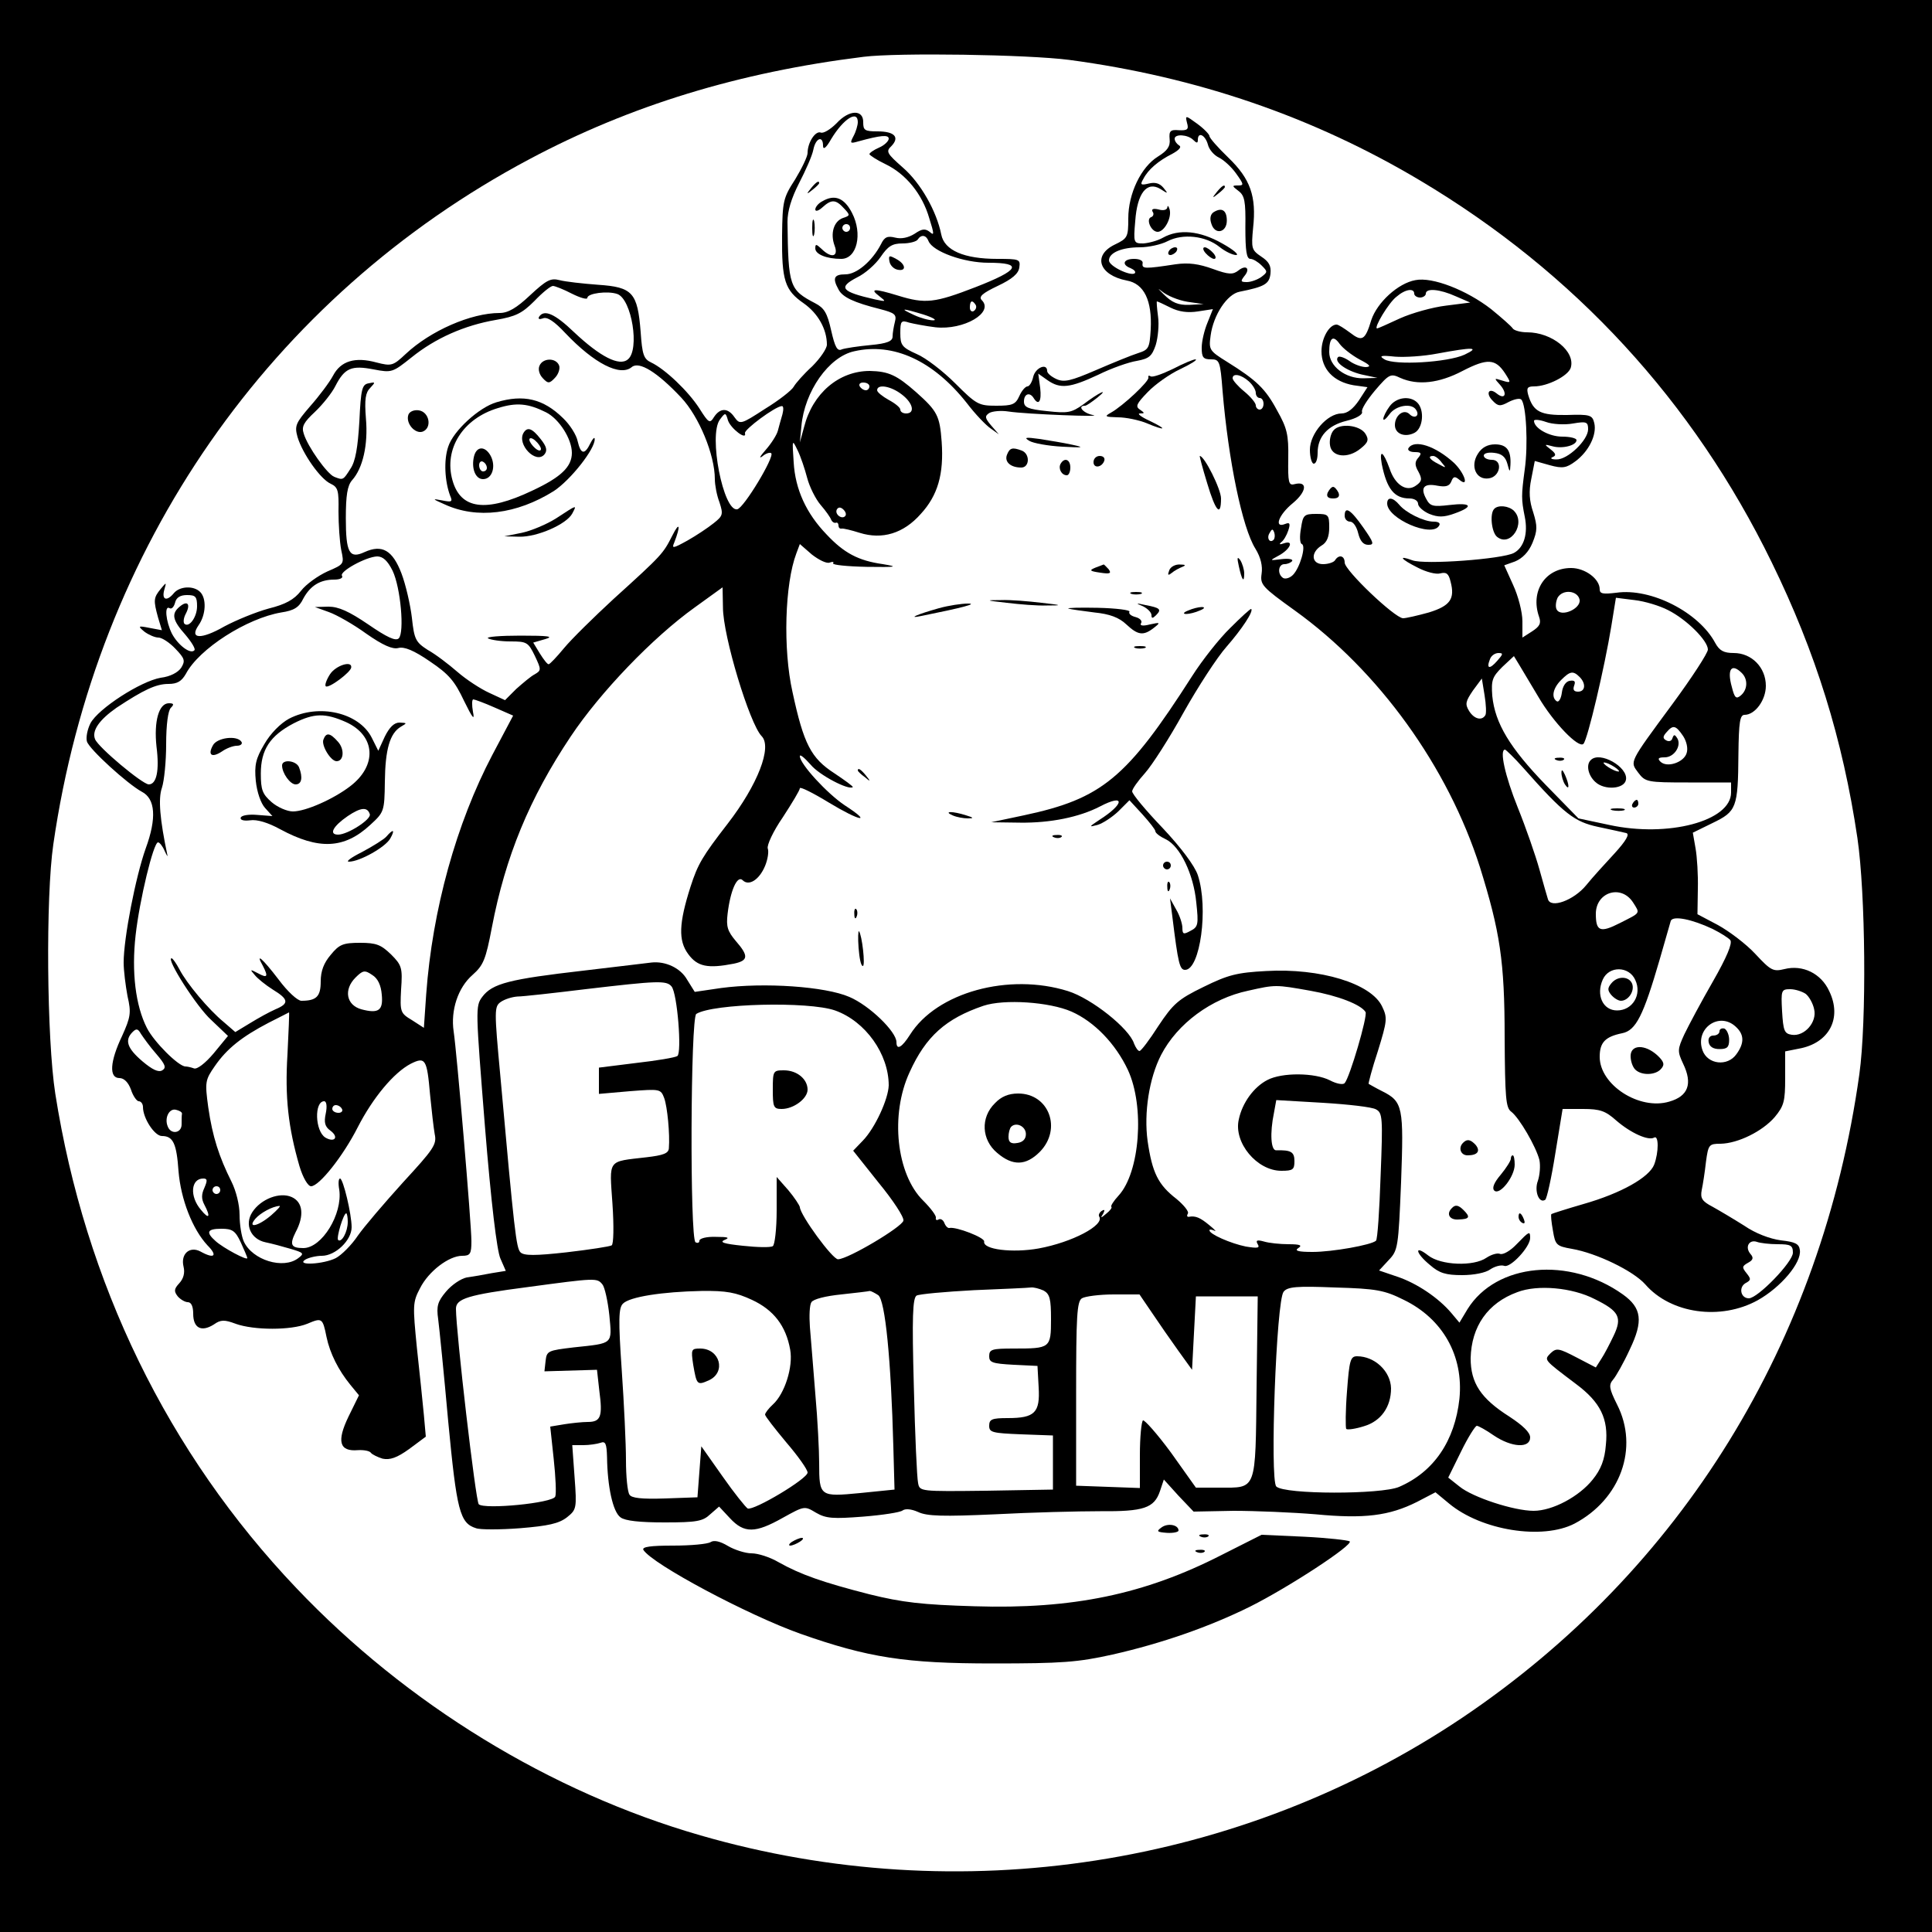 <?xml version="1.0" standalone="no"?>
<!DOCTYPE svg PUBLIC "-//W3C//DTD SVG 20010904//EN"
 "http://www.w3.org/TR/2001/REC-SVG-20010904/DTD/svg10.dtd">
<svg version="1.0" xmlns="http://www.w3.org/2000/svg"
 width="500pt" height="500pt" viewBox="0 0 500 500"
 preserveAspectRatio="xMidYMid meet">

<g transform="translate(0,500) scale(0.1,-0.1)"
fill="#000000" stroke="none">
<path d="M0 2500 l0 -2500 2500 0 2500 0 0 2500 0 2500 -2500 0 -2500 0 0
-2500z m2767 2345 c330 -44 631 -147 908 -312 400 -238 707 -572 910 -988 114
-233 184 -458 222 -714 21 -144 24 -474 5 -611 -97 -694 -460 -1283 -1027
-1665 -575 -386 -1301 -499 -1972 -305 -389 112 -761 340 -1046 640 -333 350
-547 790 -624 1280 -22 142 -25 508 -5 645 111 769 561 1416 1232 1773 261
139 542 225 865 265 88 11 424 6 532 -8z"/>
<path d="M2165 4681 c-16 -16 -34 -27 -41 -24 -14 5 -34 -26 -34 -53 0 -9 -15
-40 -32 -68 -31 -48 -33 -56 -34 -146 -1 -116 7 -141 56 -175 37 -26 60 -67
60 -107 0 -10 -17 -35 -38 -56 -22 -20 -43 -44 -48 -53 -5 -9 -38 -35 -74 -57
-63 -41 -65 -41 -79 -22 -17 25 -37 25 -53 1 -11 -18 -14 -16 -38 22 -29 45
-89 102 -125 119 -19 9 -23 20 -27 79 -8 102 -21 116 -110 122 -40 3 -85 8
-100 12 -23 6 -34 0 -76 -39 -35 -33 -57 -46 -79 -46 -74 0 -179 -46 -243
-106 -33 -31 -37 -32 -76 -22 -55 15 -92 4 -112 -34 -9 -17 -36 -53 -59 -79
-38 -44 -41 -51 -33 -80 13 -43 59 -109 86 -121 19 -9 21 -18 20 -71 0 -34 3
-79 7 -100 8 -37 8 -37 -36 -56 -24 -11 -55 -33 -68 -50 -18 -23 -40 -35 -84
-46 -33 -9 -84 -30 -114 -46 -61 -35 -92 -33 -67 3 19 27 21 69 4 86 -17 17
-53 15 -68 -3 -18 -22 -32 -18 -25 8 6 21 6 21 -9 3 -19 -23 -19 -30 -7 -74
l10 -33 -32 6 c-30 6 -31 5 -13 -10 11 -8 27 -15 36 -15 9 0 29 -13 44 -29 24
-25 26 -31 15 -49 -8 -12 -28 -23 -53 -26 -52 -9 -162 -80 -182 -118 -8 -16
-12 -37 -9 -47 6 -20 105 -110 142 -130 35 -18 39 -68 10 -147 -26 -73 -57
-232 -57 -295 0 -21 5 -60 10 -87 10 -43 8 -54 -14 -103 -32 -67 -34 -109 -7
-109 12 0 23 -11 30 -30 5 -16 15 -30 20 -30 6 0 11 -7 11 -15 0 -29 30 -75
49 -75 29 0 38 -19 43 -91 6 -73 36 -150 75 -192 27 -27 18 -36 -18 -16 -28
15 -52 -6 -44 -39 4 -16 0 -31 -11 -43 -14 -15 -14 -21 -4 -34 7 -8 19 -15 26
-15 9 0 14 -11 14 -30 0 -37 21 -48 53 -28 18 13 28 13 57 2 48 -17 143 -17
185 0 38 16 40 16 50 -34 9 -43 31 -86 61 -123 l23 -28 -27 -55 c-31 -64 -24
-91 24 -87 16 1 31 -2 34 -7 3 -4 17 -11 30 -15 19 -4 37 2 69 25 l43 32 -5
56 c-3 32 -11 109 -18 173 -11 111 -11 119 8 155 22 44 75 84 109 84 21 0 24
5 24 38 0 45 -38 491 -46 543 -8 54 11 113 49 146 28 25 34 39 50 123 35 183
97 334 204 494 76 114 212 256 321 334 l72 52 1 -52 c0 -74 69 -301 100 -333
28 -28 -10 -126 -88 -227 -65 -84 -77 -104 -96 -163 -30 -94 -32 -139 -6 -174
24 -33 51 -38 118 -25 38 8 39 20 5 59 -21 25 -25 37 -21 70 7 60 25 101 39
87 16 -16 43 1 58 37 7 17 10 37 7 45 -3 8 14 45 39 81 24 37 44 70 44 75 0 5
34 -12 75 -37 81 -49 115 -55 41 -7 -45 30 -116 107 -116 127 0 6 12 -4 28
-22 22 -27 99 -67 109 -58 1 2 -21 18 -48 36 -60 39 -79 75 -108 210 -25 111
-20 280 10 359 l9 24 31 -27 c18 -14 38 -24 46 -21 8 3 12 2 9 -2 -2 -4 37 -8
87 -9 77 -1 84 0 42 7 -64 9 -101 29 -146 77 -52 54 -81 116 -85 187 -4 59 -4
60 10 31 8 -16 19 -49 25 -72 6 -23 22 -55 35 -70 13 -15 25 -32 27 -38 2 -5
7 -9 12 -8 4 2 7 -2 7 -7 0 -5 3 -9 8 -8 4 1 25 -4 47 -11 58 -18 113 -2 158
49 44 48 60 103 54 187 -5 67 -11 79 -66 128 -50 44 -71 54 -120 55 -80 0
-148 -58 -170 -145 l-11 -40 4 42 c8 90 71 180 137 194 101 23 204 -24 291
-134 22 -29 50 -58 62 -66 l21 -15 -20 23 c-16 19 -17 24 -5 32 8 5 31 7 50 4
45 -7 254 -15 218 -9 -25 5 -41 24 -20 24 4 0 18 10 32 21 32 26 5 14 -37 -18
-30 -21 -39 -23 -93 -17 -50 5 -60 10 -60 25 0 20 15 25 25 9 13 -21 21 -9 17
26 l-5 37 24 -17 c33 -23 58 -20 131 14 34 17 80 33 100 36 32 6 39 12 49 41
6 20 9 53 6 74 -3 22 -4 39 -3 39 2 0 17 -7 35 -16 22 -11 45 -14 71 -10 l39
6 -14 -35 c-8 -19 -15 -48 -15 -65 0 -25 4 -30 24 -30 22 0 24 -4 30 -82 15
-179 51 -354 85 -408 14 -23 19 -45 16 -65 -4 -28 1 -34 86 -95 217 -156 396
-404 479 -664 52 -167 64 -243 64 -441 1 -156 3 -182 17 -192 21 -16 64 -90
73 -125 3 -15 1 -39 -4 -54 -10 -26 3 -60 19 -49 4 2 16 56 26 119 l19 116 53
0 c44 0 58 -5 86 -30 37 -32 83 -53 98 -44 12 7 12 -38 0 -70 -13 -33 -85 -74
-183 -102 -45 -13 -82 -25 -83 -26 -2 -2 0 -21 4 -43 6 -37 9 -40 49 -47 64
-11 159 -57 190 -92 66 -76 195 -94 291 -41 59 33 114 97 109 130 -2 16 -12
21 -49 25 -29 4 -66 18 -95 38 -27 17 -64 39 -82 49 -27 14 -32 22 -28 43 3
14 8 46 11 73 6 45 8 47 38 47 45 1 108 32 140 69 24 29 27 41 27 101 l0 69
35 7 c79 14 113 79 79 149 -21 46 -69 69 -116 57 -29 -7 -35 -4 -75 39 -24 26
-68 59 -97 75 l-53 28 1 65 c1 36 -2 84 -6 106 l-7 40 51 25 c62 30 66 39 67
178 1 84 4 102 16 102 27 0 55 38 55 75 0 48 -37 85 -83 85 -26 0 -37 6 -48
26 -42 79 -166 143 -256 130 -34 -4 -43 -3 -43 9 0 27 -38 55 -74 55 -67 0
-106 -60 -83 -126 6 -17 2 -25 -18 -38 l-25 -16 0 42 c0 24 -11 66 -24 94
l-23 51 28 10 c19 8 35 24 45 48 13 32 13 43 2 79 -10 29 -12 54 -5 87 l9 46
39 -11 c33 -9 43 -7 66 10 35 26 56 69 49 99 -5 21 -11 23 -71 21 -68 -1 -87
8 -100 52 -5 18 -2 22 15 22 35 0 88 27 95 48 13 42 -48 92 -113 92 -17 0 -34
5 -37 10 -4 6 -29 28 -56 50 -63 49 -152 84 -196 75 -45 -8 -99 -58 -114 -103
-16 -53 -24 -57 -55 -33 -15 11 -30 21 -35 21 -19 0 -39 -35 -39 -69 0 -46 31
-79 83 -88 l36 -5 -22 -34 c-15 -22 -30 -34 -45 -34 -37 0 -82 -52 -82 -94 0
-20 5 -36 10 -36 6 0 10 12 10 28 0 42 26 71 75 83 25 6 42 16 40 23 -3 6 13
31 34 56 36 42 40 44 65 32 45 -20 100 -14 161 18 64 33 85 32 110 -6 16 -25
16 -26 -7 -19 -22 7 -22 7 -5 -12 19 -22 12 -39 -10 -21 -20 16 -29 0 -10 -19
14 -15 20 -15 42 -3 14 7 28 10 32 6 13 -13 18 -118 9 -181 -9 -67 -9 -77 0
-122 9 -44 -2 -80 -28 -94 -30 -16 -232 -31 -263 -19 -38 14 -30 3 14 -19 21
-11 47 -18 58 -15 16 4 22 0 27 -21 12 -45 -1 -63 -56 -80 -29 -8 -59 -15 -67
-15 -22 1 -151 124 -151 144 0 18 -15 22 -25 6 -3 -5 -17 -10 -31 -10 -30 0
-33 30 -4 48 14 8 20 23 20 47 0 33 -2 35 -34 35 -31 0 -34 -3 -39 -37 -4 -21
-3 -39 2 -41 12 -4 -5 -62 -23 -80 -8 -8 -19 -11 -25 -8 -16 10 -13 36 3 36 8
0 17 4 20 8 3 5 -9 7 -27 5 -32 -4 -32 -4 -8 9 30 16 41 41 14 32 -11 -4 -14
-3 -7 3 6 4 14 18 18 30 6 18 4 22 -8 17 -30 -12 -17 24 20 54 36 30 39 58 4
49 -15 -4 -17 4 -16 67 1 61 -3 78 -29 124 -30 56 -53 78 -130 126 -45 28 -47
31 -42 67 7 54 43 108 75 114 65 13 77 20 80 47 2 20 -4 31 -24 44 -25 17 -26
21 -21 74 9 82 -7 127 -64 182 -27 26 -49 51 -49 56 0 4 -14 19 -32 32 -30 22
-31 22 -26 2 5 -17 1 -20 -21 -19 -22 2 -26 -2 -24 -23 2 -19 -6 -30 -30 -45
-44 -27 -77 -96 -77 -160 0 -49 -2 -52 -35 -68 -58 -28 -41 -79 31 -93 45 -8
66 -52 62 -127 -3 -48 -5 -52 -33 -61 -16 -5 -65 -25 -109 -44 -65 -28 -82
-32 -102 -23 -13 6 -24 15 -24 21 0 21 -30 9 -36 -15 -3 -14 -10 -25 -15 -25
-5 0 -15 -11 -21 -25 -10 -22 -18 -25 -60 -25 -45 0 -51 3 -106 58 -31 31 -76
66 -100 76 -38 17 -42 23 -42 54 0 31 2 34 23 27 12 -3 43 -9 68 -12 73 -8
152 38 120 70 -9 9 1 18 41 37 38 18 54 32 56 48 3 21 0 22 -57 22 -86 0 -137
22 -145 63 -12 60 -53 133 -99 173 -42 37 -45 42 -30 56 22 23 8 38 -36 38
-33 0 -37 3 -37 23 1 34 -36 34 -69 -2z m55 3 c0 -8 -5 -25 -11 -36 -10 -19
-9 -20 12 -14 58 16 79 18 79 7 0 -6 -11 -17 -25 -23 -14 -6 -25 -14 -25 -17
1 -3 19 -15 42 -26 52 -25 95 -77 113 -140 13 -41 13 -46 1 -35 -12 9 -20 8
-39 -5 -16 -10 -34 -14 -50 -10 -20 5 -28 2 -37 -17 -23 -44 -63 -78 -92 -78
-30 0 -34 -10 -18 -39 10 -20 40 -34 108 -51 38 -10 43 -14 38 -33 -3 -12 -6
-29 -6 -38 0 -12 -14 -18 -57 -22 -32 -3 -65 -8 -74 -11 -12 -6 -18 5 -28 49
-10 45 -18 58 -41 70 -67 35 -70 43 -72 211 0 28 10 61 30 100 17 33 34 71 37
87 6 30 25 37 25 10 0 -12 8 -6 21 17 32 53 69 76 69 44z m868 -46 c9 -9 12
-9 12 0 0 22 19 13 26 -12 3 -13 16 -28 29 -34 12 -6 32 -24 44 -41 20 -28 21
-31 5 -31 -16 0 -16 -1 1 -14 16 -12 19 -26 18 -95 0 -60 3 -81 13 -81 7 0 20
-8 29 -17 16 -16 16 -17 -1 -30 -10 -7 -27 -13 -37 -13 -16 0 -17 2 -7 15 17
20 5 31 -15 15 -14 -11 -25 -11 -66 4 -36 13 -63 17 -97 12 -79 -12 -87 -12
-85 2 2 7 -7 12 -22 12 -28 0 -33 -15 -9 -24 9 -4 14 -9 11 -13 -10 -9 -67 18
-67 33 0 20 33 34 80 34 22 0 55 7 72 16 39 20 98 14 134 -15 15 -12 34 -21
43 -21 9 0 -7 14 -36 30 -58 33 -112 38 -153 15 -14 -8 -37 -14 -51 -15 -25 0
-26 1 -21 58 5 72 30 104 65 83 20 -13 21 -13 8 3 -10 12 -22 15 -38 11 -21
-5 -23 -3 -14 12 12 24 39 47 75 65 18 10 25 18 17 22 -6 4 -11 11 -11 17 0
13 34 11 48 -3z m-685 -262 c11 -27 91 -56 155 -56 91 0 80 -19 -33 -63 -106
-41 -130 -44 -201 -22 -62 19 -74 18 -49 -1 19 -15 19 -15 -10 -9 -88 20 -97
31 -47 57 21 10 48 34 61 53 19 28 30 35 57 35 18 0 36 5 39 10 9 14 22 12 28
-4z m670 -157 l42 -6 -37 -2 c-29 -1 -45 6 -66 27 -15 15 -18 18 -5 8 13 -11
42 -23 66 -27z m-1593 21 c22 -11 40 -16 40 -11 0 12 53 19 78 10 37 -14 58
-144 27 -169 -22 -19 -72 7 -139 70 -51 49 -78 60 -91 40 -3 -6 1 -7 10 -4 11
5 30 -8 58 -38 75 -79 142 -113 172 -88 19 16 66 -13 128 -79 46 -49 87 -148
87 -211 0 -15 5 -42 12 -60 10 -31 9 -35 -15 -54 -15 -12 -45 -32 -68 -45 -38
-21 -41 -21 -34 -5 17 44 14 56 -5 18 -24 -47 -25 -49 -152 -164 -51 -47 -109
-104 -128 -127 -19 -23 -37 -42 -40 -42 -3 -1 -13 12 -23 28 l-17 28 31 9 c24
7 8 9 -64 9 -52 0 -90 -3 -84 -7 7 -4 33 -8 58 -8 42 0 46 -2 63 -37 17 -36
17 -38 0 -48 -10 -5 -31 -23 -48 -38 l-29 -29 -41 19 c-22 10 -59 34 -82 54
-23 20 -57 46 -77 57 -31 20 -35 27 -41 83 -4 34 -16 86 -27 115 -23 60 -50
76 -96 55 -39 -18 -48 -1 -48 88 0 59 4 84 16 98 28 31 42 92 36 160 -4 50 -1
67 11 79 14 15 14 16 -4 12 -17 -3 -20 -14 -24 -99 -4 -67 -10 -103 -23 -122
-19 -30 -19 -30 -42 -21 -18 7 -69 78 -79 112 -6 18 0 29 29 56 20 19 44 49
53 67 24 47 42 54 99 43 47 -9 49 -8 98 31 62 50 137 83 218 97 52 9 68 17
100 49 21 22 42 39 48 39 5 0 28 -9 49 -20z m2180 0 c0 -5 7 -10 15 -10 8 0
15 5 15 10 0 15 36 12 78 -7 l37 -16 -63 -8 c-34 -4 -88 -19 -119 -33 -30 -14
-57 -26 -59 -26 -10 0 30 67 50 82 23 20 46 23 46 8z m-1135 -29 c3 -5 1 -12
-5 -16 -5 -3 -10 1 -10 9 0 18 6 21 15 7z m-135 -25 c25 -8 36 -15 25 -15 -11
0 -33 6 -50 14 -39 18 -31 18 25 1z m1128 -116 c27 -14 32 -19 17 -20 -11 0
-31 7 -43 16 -13 9 -26 13 -29 10 -12 -12 20 -35 60 -45 l42 -9 -36 -1 c-47
-1 -89 31 -89 68 0 37 10 45 27 21 8 -11 31 -29 51 -40z m272 12 c-44 -20
-181 -28 -207 -12 -15 9 -10 11 27 7 25 -2 74 1 110 8 92 17 112 17 70 -3z
m-558 -69 c10 -9 18 -22 18 -30 0 -7 5 -13 10 -13 6 0 10 -7 10 -15 0 -8 -4
-15 -10 -15 -5 0 -10 5 -10 11 0 6 -13 22 -30 36 -16 13 -30 29 -30 34 0 14
22 10 42 -8z m-982 -13 c0 -5 -4 -10 -9 -10 -6 0 -13 5 -16 10 -3 6 1 10 9 10
9 0 16 -4 16 -10z m84 -21 c29 -22 35 -49 11 -49 -8 0 -15 4 -15 10 0 5 -13
16 -30 25 -16 9 -30 20 -30 25 0 17 36 11 64 -11z m-309 -51 c-4 -13 -9 -32
-12 -43 -3 -11 -17 -33 -32 -50 -14 -16 -18 -23 -8 -16 9 8 20 11 23 8 9 -9
-71 -142 -88 -145 -36 -7 -75 192 -45 232 14 19 15 19 21 -2 7 -21 49 -53 44
-33 -3 9 78 69 95 70 5 1 5 -9 2 -21z m2046 -24 c35 6 39 4 39 -15 0 -28 -53
-79 -82 -78 -13 0 -17 3 -10 6 10 4 9 9 -5 20 -17 13 -17 14 5 8 25 -7 62 2
62 16 0 5 -17 9 -37 9 -34 0 -73 22 -73 41 0 4 14 3 31 -3 16 -6 48 -8 70 -4z
m-1884 -240 c-9 -9 -28 6 -21 18 4 6 10 6 17 -1 6 -6 8 -13 4 -17z m1109 -61
c-10 -10 -19 5 -10 18 6 11 8 11 12 0 2 -7 1 -15 -2 -18z m-2280 -80 c21 -44
31 -160 16 -175 -8 -8 -31 3 -79 36 -50 34 -77 46 -103 46 l-35 -1 36 -13 c20
-7 64 -32 97 -56 43 -30 68 -41 83 -37 15 4 40 -6 82 -35 49 -33 64 -51 88
-102 22 -45 28 -52 23 -28 -3 17 -3 32 1 32 3 0 28 -9 55 -21 l48 -21 -54
-102 c-93 -177 -155 -400 -171 -619 l-6 -87 -31 20 c-30 18 -31 21 -28 79 4
56 2 63 -26 91 -26 25 -38 30 -80 30 -44 0 -54 -4 -76 -31 -18 -21 -26 -42
-26 -69 0 -39 -11 -50 -50 -50 -10 0 -36 24 -59 55 -42 55 -61 71 -41 36 15
-29 12 -33 -12 -20 -21 11 -22 11 -9 -4 7 -9 28 -26 47 -38 41 -25 43 -36 7
-51 -16 -7 -45 -23 -66 -36 l-38 -23 -30 26 c-39 32 -96 100 -115 137 -8 15
-17 28 -20 28 -15 0 65 -126 103 -160 l43 -41 -37 -45 c-22 -26 -43 -42 -51
-39 -8 3 -18 5 -22 5 -18 0 -82 64 -100 100 -29 57 -40 144 -29 240 10 90 46
240 58 240 4 0 12 -10 17 -22 6 -13 9 -17 7 -10 -19 90 -24 145 -14 173 6 18
11 69 11 113 0 51 5 87 12 94 9 9 8 12 -5 12 -26 0 -39 -47 -32 -112 8 -63 0
-98 -20 -98 -16 0 -131 96 -139 117 -9 22 11 50 55 81 71 47 103 62 135 62 23
0 34 7 45 26 34 65 158 144 247 159 33 5 46 13 57 36 18 33 43 49 80 49 14 0
24 4 20 10 -7 11 62 49 91 50 15 0 27 -11 40 -37z m3072 -75 c4 -23 -47 -46
-59 -26 -4 6 -3 20 2 31 13 23 52 19 57 -5z m-3578 -17 c0 -28 -21 -57 -33
-45 -3 4 -2 15 4 26 13 25 4 35 -16 18 -22 -18 -19 -35 15 -73 16 -19 27 -37
23 -40 -10 -11 -42 13 -58 43 -16 32 -20 75 -6 66 5 -3 11 3 14 14 3 14 14 20
31 20 22 0 26 -4 26 -29z m3807 -10 c48 -24 103 -79 103 -102 0 -9 -41 -72
-91 -140 -115 -156 -111 -149 -89 -179 18 -24 24 -25 129 -25 l111 0 0 -26 c0
-74 -163 -117 -315 -84 l-80 17 -85 87 c-92 95 -131 159 -138 230 -3 41 0 49
26 75 l30 28 14 -23 c8 -13 30 -50 49 -82 39 -67 105 -135 117 -122 11 12 55
200 72 304 l12 74 48 -6 c27 -3 66 -15 87 -26z m-442 -131 c-20 -23 -29 -21
-19 4 3 9 13 16 22 16 13 0 12 -3 -3 -20z m633 -32 c16 -16 15 -43 -3 -58 -12
-10 -16 -6 -23 22 -13 46 -1 63 26 36z m-420 -10 c17 -17 15 -38 -4 -38 -11 0
-14 5 -10 16 4 11 1 14 -12 12 -10 -2 -18 -14 -20 -31 -2 -15 -8 -25 -13 -22
-15 10 -10 34 11 55 23 23 31 25 48 8z m-244 -99 c-9 -15 -29 -10 -42 11 -11
18 -9 25 10 53 l23 31 7 -43 c4 -24 5 -48 2 -52z m512 -54 c9 -14 13 -32 9
-44 -7 -24 -51 -39 -68 -22 -8 8 -5 11 11 11 25 0 44 30 33 49 -7 11 -9 11
-13 0 -2 -7 -9 -9 -16 -5 -9 5 -9 10 1 21 17 20 24 18 43 -10z m-414 -82 c106
-120 133 -140 194 -153 33 -7 65 -14 73 -16 9 -3 -1 -20 -30 -52 -24 -26 -58
-63 -74 -83 -32 -39 -92 -61 -99 -36 -2 6 -12 41 -22 77 -10 36 -35 108 -56
160 -33 82 -48 150 -33 150 2 0 24 -21 47 -47z m284 -348 c19 -30 21 -26 -34
-54 -51 -26 -62 -21 -62 24 0 56 65 77 96 30z m206 -69 c20 -10 41 -23 46 -29
6 -8 -9 -44 -45 -107 -30 -52 -63 -114 -74 -137 -18 -39 -18 -44 -3 -76 25
-52 13 -84 -36 -98 -77 -23 -180 43 -180 116 0 37 14 52 58 61 36 7 55 46 97
190 14 49 27 94 29 101 6 14 55 4 108 -21z m-3444 -170 c4 -41 -8 -50 -53 -38
-39 11 -46 51 -15 82 19 19 24 20 43 7 15 -9 23 -27 25 -51z m3244 38 c18 -38
-7 -79 -47 -79 -37 0 -55 40 -37 80 16 36 68 35 84 -1z m441 -36 c9 -7 19 -25
22 -40 8 -33 -25 -71 -58 -66 -19 3 -22 10 -25 61 -3 54 -2 57 21 57 13 0 31
-6 40 -12z m-3929 -156 c-7 -111 2 -190 31 -290 9 -30 22 -52 30 -52 21 0 83
78 121 153 39 76 93 141 137 164 38 19 42 12 50 -80 4 -40 9 -85 12 -102 6
-27 -3 -39 -82 -125 -48 -53 -101 -115 -117 -138 -16 -24 -42 -50 -57 -58 -32
-16 -104 -20 -79 -4 8 5 28 10 43 10 35 0 77 40 77 74 0 34 -22 126 -30 126
-4 0 -5 -13 -2 -29 9 -63 -45 -151 -93 -151 -32 0 -36 9 -20 41 23 43 19 78
-10 91 -31 14 -80 -5 -102 -39 -21 -32 -4 -70 34 -78 15 -3 45 -11 65 -17 34
-10 36 -12 20 -24 -39 -30 -119 -5 -141 43 -6 13 -11 44 -11 69 0 26 -9 62
-21 86 -32 64 -49 116 -60 192 -9 66 -8 71 17 107 31 45 70 76 139 112 28 14
51 26 53 27 1 0 -1 -49 -4 -108z m3748 71 c22 -20 23 -42 2 -71 -23 -33 -75
-27 -88 10 -20 56 43 101 86 61z m-4088 -70 c24 -28 27 -36 16 -43 -10 -6 -26
2 -51 23 -40 34 -47 55 -26 76 10 10 14 9 22 -5 6 -9 23 -33 39 -51z m439
-155 c-5 -23 -2 -34 12 -44 23 -17 11 -32 -13 -18 -27 17 -29 94 -3 94 6 0 8
-13 4 -32z m42 12 c3 -5 -1 -10 -9 -10 -9 0 -16 5 -16 10 0 6 4 10 9 10 6 0
13 -4 16 -10z m-414 -12 c-1 -5 -1 -17 -1 -28 0 -23 -28 -27 -36 -5 -9 22 4
47 21 43 9 -2 16 -6 16 -10z m58 -192 c-8 -17 -8 -29 0 -44 17 -32 12 -39 -9
-13 -30 35 -26 81 6 81 11 0 11 -5 3 -24z m41 -6 c0 -5 -4 -10 -10 -10 -5 0
-10 5 -10 10 0 6 5 10 10 10 6 0 10 -4 10 -10z m132 -65 c-34 -29 -63 -35 -41
-9 13 15 44 32 62 33 5 1 -5 -10 -21 -24z m198 -17 c0 -26 -16 -55 -25 -47 -5
6 14 69 21 69 2 0 4 -10 4 -22z m-277 -53 c9 -20 17 -38 17 -41 0 -7 -62 26
-82 44 -26 23 -22 32 15 32 28 0 36 -5 50 -35z m3978 -5 c33 0 39 -3 39 -22 0
-24 -91 -118 -114 -118 -21 0 -27 28 -9 39 15 8 15 11 3 26 -12 15 -12 18 4
27 13 7 15 13 6 23 -15 18 -3 38 17 31 8 -3 32 -6 54 -6z"/>
<path d="M2099 4513 c-13 -16 -12 -17 4 -4 9 7 17 15 17 17 0 8 -8 3 -21 -13z"/>
<path d="M2128 4479 c-10 -5 -18 -15 -18 -21 0 -6 8 -4 18 5 24 22 35 21 56
-2 17 -18 16 -19 -2 -25 -24 -8 -34 -40 -22 -72 11 -29 -9 -33 -34 -8 -14 13
-16 13 -16 1 0 -15 29 -27 67 -27 41 0 56 65 28 119 -20 39 -45 49 -77 30z
m72 -69 c0 -5 -4 -10 -10 -10 -5 0 -10 5 -10 10 0 6 5 10 10 10 6 0 10 -4 10
-10z"/>
<path d="M2102 4410 c0 -19 2 -27 5 -17 2 9 2 25 0 35 -3 9 -5 1 -5 -18z"/>
<path d="M3149 4503 c-13 -16 -12 -17 4 -4 9 7 17 15 17 17 0 8 -8 3 -21 -13z"/>
<path d="M3021 4463 c-1 -6 -10 -9 -23 -5 -13 3 -19 1 -15 -6 4 -5 2 -12 -4
-14 -14 -5 0 -38 17 -38 17 0 37 36 31 58 -3 9 -5 12 -6 5z"/>
<path d="M3141 4451 c-8 -5 -11 -16 -6 -30 9 -30 40 -23 40 8 0 27 -13 35 -34
22z"/>
<path d="M3025 4350 c-3 -5 -2 -10 4 -10 5 0 13 5 16 10 3 6 2 10 -4 10 -5 0
-13 -4 -16 -10z"/>
<path d="M3120 4345 c7 -8 17 -15 22 -15 6 0 5 7 -2 15 -7 8 -17 15 -22 15 -6
0 -5 -7 2 -15z"/>
<path d="M2302 4323 c2 -10 11 -19 21 -21 24 -5 21 15 -4 28 -18 10 -20 9 -17
-7z"/>
<path d="M1396 4053 c-4 -9 0 -23 9 -32 13 -14 17 -14 31 1 9 9 14 24 11 32
-8 21 -43 20 -51 -1z"/>
<path d="M1285 3959 c-45 -13 -112 -74 -125 -115 -12 -35 -9 -90 5 -127 7 -16
4 -17 -21 -12 -26 5 -26 4 6 -10 84 -39 187 -26 283 34 43 28 108 110 106 135
0 6 -5 1 -11 -11 -15 -31 -25 -29 -33 5 -3 16 -20 43 -38 60 -51 50 -102 62
-172 41z m128 -26 c34 -17 67 -69 67 -105 0 -36 -28 -63 -103 -98 -120 -57
-185 -48 -206 27 -23 81 27 160 118 187 48 15 78 12 124 -11z"/>
<path d="M1355 3880 c-18 -30 32 -82 54 -56 8 10 6 20 -10 40 -22 28 -34 32
-44 16z m45 -42 c0 -6 -7 -5 -15 2 -8 7 -15 17 -15 22 0 6 7 5 15 -2 8 -7 15
-17 15 -22z"/>
<path d="M1227 3820 c-8 -31 3 -60 23 -60 24 0 34 33 20 60 -14 26 -36 26 -43
0z m33 -31 c0 -5 -4 -9 -10 -9 -5 0 -10 7 -10 16 0 8 5 12 10 9 6 -3 10 -10
10 -16z"/>
<path d="M1057 3927 c-8 -22 17 -51 37 -44 25 10 17 51 -10 55 -12 2 -24 -3
-27 -11z"/>
<path d="M1440 3659 c-25 -16 -66 -33 -90 -38 l-45 -9 39 -1 c46 -1 122 32
137 60 12 23 14 24 -41 -12z"/>
<path d="M854 3255 c-9 -14 -14 -28 -11 -31 7 -7 66 37 66 49 2 18 -40 5 -55
-18z"/>
<path d="M748 3140 c-22 -12 -48 -38 -64 -66 -22 -37 -26 -54 -22 -95 3 -29
13 -58 24 -70 l19 -21 -39 3 c-22 2 -41 -1 -43 -7 -2 -6 7 -9 24 -7 18 3 47
-6 78 -23 100 -54 166 -51 233 11 36 33 37 35 38 112 1 84 13 125 41 142 17
10 17 10 -3 11 -14 0 -26 -12 -38 -36 l-17 -37 -17 34 c-33 65 -137 89 -214
49z m148 -9 c76 -35 81 -112 10 -166 -43 -33 -115 -65 -148 -65 -15 0 -40 11
-55 24 -24 21 -28 32 -28 74 0 62 24 98 85 130 53 27 82 27 136 3z m61 -238
c5 -13 -57 -53 -82 -53 -25 0 -13 22 25 48 34 23 51 24 57 5z"/>
<path d="M837 3086 c-6 -15 19 -56 34 -56 19 0 21 31 4 50 -21 24 -31 25 -38
6z"/>
<path d="M730 3019 c0 -20 21 -49 35 -49 16 0 19 18 9 44 -7 18 -44 22 -44 5z"/>
<path d="M551 3071 c-14 -25 -3 -33 23 -16 11 8 29 15 39 15 10 0 15 5 12 10
-11 18 -64 11 -74 -9z"/>
<path d="M1000 2835 c-6 -7 -35 -25 -63 -40 -28 -14 -43 -25 -34 -25 28 0 95
38 107 60 13 23 8 26 -10 5z"/>
<path d="M4028 3033 c7 -3 16 -2 19 1 4 3 -2 6 -13 5 -11 0 -14 -3 -6 -6z"/>
<path d="M4117 3033 c-13 -12 -7 -40 12 -57 24 -22 75 -18 79 6 6 33 -68 75
-91 51z m73 -29 c0 -2 -9 0 -20 6 -11 6 -20 13 -20 16 0 2 9 0 20 -6 11 -6 20
-13 20 -16z"/>
<path d="M4041 3000 c0 -8 4 -22 9 -30 12 -18 12 -2 0 25 -6 13 -9 15 -9 5z"/>
<path d="M4225 2920 c-3 -5 -1 -10 4 -10 6 0 11 5 11 10 0 6 -2 10 -4 10 -3 0
-8 -4 -11 -10z"/>
<path d="M4173 2903 c9 -2 23 -2 30 0 6 3 -1 5 -18 5 -16 0 -22 -2 -12 -5z"/>
<path d="M4220 2267 c0 -13 5 -28 12 -35 16 -16 53 -15 67 2 10 11 7 19 -10
35 -32 29 -69 28 -69 -2z"/>
<path d="M4170 2455 c-10 -12 -10 -18 0 -30 7 -8 18 -15 25 -15 19 0 36 25 29
44 -8 20 -38 21 -54 1z"/>
<path d="M4450 2331 c0 -6 -7 -11 -16 -11 -9 0 -14 -7 -12 -17 2 -12 12 -18
28 -18 20 0 25 5 25 24 0 13 -6 26 -12 29 -7 2 -13 -1 -13 -7z"/>
<path d="M3035 4045 c-27 -13 -52 -22 -57 -19 -5 3 -7 2 -6 -3 3 -9 -65 -73
-97 -91 -18 -10 -15 -11 18 -12 21 0 54 -7 74 -15 50 -21 56 -17 8 6 -22 10
-33 19 -25 19 13 0 13 1 0 10 -12 8 -9 15 20 45 19 20 57 47 85 60 27 13 45
24 39 25 -6 0 -32 -11 -59 -25z"/>
<path d="M3596 3948 c-9 -12 -16 -27 -16 -32 0 -6 7 0 16 12 16 23 58 30 69
11 10 -15 -4 -24 -17 -11 -15 15 -38 -3 -38 -28 0 -23 26 -33 51 -20 22 12 26
59 7 78 -19 19 -55 14 -72 -10z"/>
<path d="M3451 3886 c-7 -8 -11 -25 -9 -38 4 -31 46 -36 79 -9 20 16 22 23 13
38 -14 23 -67 29 -83 9z"/>
<path d="M2664 3859 c10 -6 48 -13 85 -15 55 -3 59 -2 26 5 -22 5 -60 11 -85
15 -36 5 -41 4 -26 -5z"/>
<path d="M3645 3840 c-3 -5 4 -10 16 -10 17 0 19 -3 10 -14 -10 -11 -10 -20 0
-37 10 -19 9 -25 -7 -36 -24 -17 -54 2 -68 45 -16 44 -27 51 -20 11 13 -64 32
-89 72 -89 12 0 22 -6 22 -14 0 -7 13 -19 29 -26 23 -9 37 -9 65 1 51 18 45
29 -13 22 -43 -5 -50 -3 -60 16 -16 29 -6 41 29 34 22 -4 31 -1 36 11 5 13 9
14 20 5 27 -23 15 16 -13 43 -48 44 -103 62 -118 38z m86 -37 c13 -15 12 -15
-8 -4 -24 12 -29 21 -14 21 5 0 15 -7 22 -17z"/>
<path d="M3825 3826 c-21 -32 -5 -69 28 -64 30 4 37 48 8 48 -12 0 -21 5 -21
11 0 6 12 9 27 7 19 -2 29 -10 34 -28 6 -23 7 -23 8 -3 2 38 -10 53 -40 53
-19 0 -34 -8 -44 -24z"/>
<path d="M2606 3823 c-7 -18 9 -33 37 -33 22 0 23 36 1 44 -24 9 -31 7 -38
-11z"/>
<path d="M2830 3804 c0 -17 22 -14 28 4 2 7 -3 12 -12 12 -9 0 -16 -7 -16 -16z"/>
<path d="M3124 3750 c22 -74 36 -89 36 -40 0 24 -43 110 -55 110 -1 0 7 -31
19 -70z"/>
<path d="M2745 3800 c-7 -12 2 -30 16 -30 5 0 9 9 9 20 0 21 -15 27 -25 10z"/>
<path d="M3436 3725 c-4 -10 1 -15 14 -15 13 0 18 5 14 15 -4 8 -10 15 -14 15
-4 0 -10 -7 -14 -15z"/>
<path d="M3590 3697 c0 -39 115 -89 134 -58 5 7 -1 11 -14 11 -25 0 -72 23
-89 44 -16 19 -31 21 -31 3z"/>
<path d="M3867 3683 c-12 -12 -7 -60 7 -72 35 -29 76 35 44 67 -13 13 -41 16
-51 5z"/>
<path d="M3480 3665 c0 -8 6 -15 14 -15 8 0 17 -13 21 -30 5 -20 13 -30 26
-30 16 0 15 5 -13 45 -33 47 -48 56 -48 30z"/>
<path d="M3206 3535 c8 -37 14 -45 14 -19 0 10 -5 26 -10 34 -8 11 -9 7 -4
-15z"/>
<path d="M2835 3531 c-17 -7 -15 -9 12 -13 26 -4 30 -2 22 9 -7 7 -12 13 -13
12 0 0 -10 -4 -21 -8z"/>
<path d="M3026 3524 c-5 -13 -3 -14 6 -7 7 6 20 13 28 16 10 4 8 6 -6 6 -12 1
-25 -6 -28 -15z"/>
<path d="M2928 3463 c6 -2 18 -2 25 0 6 3 1 5 -13 5 -14 0 -19 -2 -12 -5z"/>
<path d="M2605 3440 c33 -4 80 -8 105 -7 41 0 39 1 -15 7 -33 4 -80 8 -105 7
-41 0 -39 -1 15 -7z"/>
<path d="M2430 3426 c-57 -16 -84 -28 -45 -20 104 21 147 32 120 32 -16 0 -50
-5 -75 -12z"/>
<path d="M2958 3431 c12 -6 22 -16 22 -23 0 -9 3 -9 12 0 15 15 10 19 -27 26
-26 6 -27 5 -7 -3z"/>
<path d="M2765 3425 c6 -2 36 -6 67 -10 40 -4 64 -13 83 -31 30 -28 44 -30 71
-9 18 14 17 15 -10 9 -19 -5 -27 -3 -23 3 4 6 -3 13 -14 16 -12 3 -19 9 -16
14 3 4 -34 9 -82 10 -47 1 -81 0 -76 -2z"/>
<path d="M3075 3420 c-13 -5 -14 -9 -5 -9 8 0 24 4 35 9 13 5 14 9 5 9 -8 0
-24 -4 -35 -9z"/>
<path d="M3184 3375 c-28 -27 -73 -84 -99 -125 -169 -264 -233 -317 -435 -360
l-85 -18 75 -1 c78 -1 153 14 207 42 65 34 64 7 -2 -35 -27 -18 -28 -19 -5
-13 14 4 38 20 54 35 l29 29 34 -37 c18 -20 33 -39 33 -43 0 -5 12 -14 27 -21
37 -18 72 -90 79 -164 6 -56 5 -63 -15 -73 -18 -10 -21 -9 -21 8 0 10 -7 32
-16 47 l-16 29 6 -47 c15 -122 19 -138 33 -138 39 0 61 160 33 245 -8 24 -43
71 -91 122 -44 46 -79 88 -79 95 0 6 15 27 33 47 18 20 63 90 100 157 37 66
87 143 111 170 41 47 71 93 64 98 -2 1 -26 -21 -54 -49z"/>
<path d="M2938 3323 c6 -2 18 -2 25 0 6 3 1 5 -13 5 -14 0 -19 -2 -12 -5z"/>
<path d="M2220 3006 c0 -2 8 -10 18 -17 15 -13 16 -12 3 4 -13 16 -21 21 -21
13z"/>
<path d="M2465 2890 c11 -5 29 -8 40 -8 16 0 15 2 -5 8 -34 11 -60 11 -35 0z"/>
<path d="M2728 2833 c7 -3 16 -2 19 1 4 3 -2 6 -13 5 -11 0 -14 -3 -6 -6z"/>
<path d="M3010 2760 c0 -5 5 -10 10 -10 6 0 10 5 10 10 0 6 -4 10 -10 10 -5 0
-10 -4 -10 -10z"/>
<path d="M3021 2704 c0 -11 3 -14 6 -6 3 7 2 16 -1 19 -3 4 -6 -2 -5 -13z"/>
<path d="M2211 2634 c0 -11 3 -14 6 -6 3 7 2 16 -1 19 -3 4 -6 -2 -5 -13z"/>
<path d="M2222 2547 c2 -26 6 -47 11 -47 7 0 -2 80 -10 90 -2 2 -3 -17 -1 -43z"/>
<path d="M1510 2488 c-191 -22 -236 -33 -262 -68 -18 -24 -17 -33 7 -335 16
-198 31 -322 40 -342 l14 -32 -37 -6 c-20 -4 -49 -9 -64 -11 -15 -3 -39 -19
-54 -37 -21 -25 -25 -37 -20 -71 3 -23 15 -142 26 -265 22 -231 30 -263 72
-276 10 -4 62 -4 114 0 73 6 100 12 121 28 25 20 26 23 20 104 l-6 83 29 0
c15 0 35 3 44 6 13 5 16 -2 17 -37 1 -76 15 -142 35 -156 12 -9 50 -13 114
-13 83 0 99 3 118 21 l23 20 28 -30 c37 -40 66 -39 137 1 56 31 56 31 86 13
26 -15 44 -16 122 -10 50 4 96 11 102 16 7 5 22 4 40 -4 23 -11 65 -12 199 -6
94 5 216 8 272 8 113 -1 140 8 155 52 l10 30 38 -42 39 -41 103 2 c57 0 153
-4 213 -9 126 -12 190 -4 262 32 l48 25 35 -29 c84 -70 242 -95 325 -52 119
63 167 196 110 308 -21 42 -22 51 -10 65 7 8 27 43 43 78 35 73 31 107 -18
142 -139 99 -328 81 -402 -38 l-21 -35 -21 25 c-33 39 -89 77 -140 94 l-47 16
25 27 c24 25 25 33 32 202 7 194 5 208 -49 235 -18 9 -33 18 -35 19 -1 1 9 40
24 85 24 78 25 86 11 115 -28 60 -161 100 -300 92 -76 -4 -99 -10 -162 -41
-66 -32 -79 -44 -117 -101 -23 -36 -45 -65 -49 -65 -4 0 -10 9 -14 19 -12 39
-110 117 -171 136 -153 48 -340 -3 -409 -113 -21 -33 -35 -41 -35 -19 0 27
-70 95 -122 117 -62 27 -220 38 -332 23 l-68 -10 -20 32 c-17 30 -56 48 -92
44 -6 -1 -85 -10 -176 -21z m228 -41 c15 -18 27 -172 15 -180 -6 -4 -54 -12
-107 -18 l-96 -12 0 -34 0 -34 80 7 c78 6 80 6 89 -18 8 -22 15 -93 12 -130
-1 -13 -15 -18 -58 -23 -102 -12 -96 -3 -88 -120 4 -59 3 -105 -2 -108 -5 -3
-57 -11 -117 -18 -81 -9 -110 -9 -119 0 -11 11 -16 54 -52 455 -16 172 -16
181 1 193 10 7 29 13 43 14 14 0 94 9 176 19 187 22 210 23 223 7z m1653 -11
c73 -13 131 -36 143 -55 6 -10 -41 -170 -54 -184 -4 -5 -21 -2 -38 7 -39 20
-124 21 -162 1 -35 -18 -65 -59 -74 -102 -14 -60 47 -133 110 -133 30 0 34 3
34 25 0 24 -9 29 -47 28 -14 -1 -17 44 -6 97 l6 33 120 -7 c66 -4 128 -11 138
-17 17 -9 18 -21 12 -172 -3 -89 -8 -165 -12 -168 -12 -11 -113 -29 -164 -29
-37 0 -48 3 -37 10 11 7 5 10 -25 10 -22 0 -51 3 -64 7 -18 5 -22 3 -16 -7 6
-10 0 -11 -31 -6 -39 8 -94 32 -94 42 0 3 6 2 13 -1 6 -4 1 3 -13 14 -24 20
-36 25 -53 22 -5 -1 -6 3 -3 8 4 5 -10 22 -29 38 -48 37 -63 68 -75 150 -10
73 4 163 35 223 42 81 130 146 225 166 71 16 71 16 161 0z m-618 -54 c59 -26
114 -83 146 -151 44 -95 31 -265 -24 -325 -13 -14 -21 -27 -19 -29 3 -2 -3
-10 -13 -18 -14 -12 -16 -12 -8 0 5 10 4 12 -4 7 -6 -4 -9 -11 -6 -15 13 -22
-70 -66 -157 -82 -67 -12 -145 -3 -141 18 2 10 -73 39 -90 35 -4 -1 -10 5 -13
13 -3 8 -10 12 -15 9 -5 -3 -8 -1 -7 4 2 5 -13 25 -33 45 -69 68 -86 222 -35
332 42 93 94 139 191 172 54 18 171 10 228 -15z m-612 3 c79 -28 139 -113 139
-194 -1 -35 -35 -110 -67 -143 l-25 -26 66 -83 c37 -45 66 -89 64 -98 -3 -16
-142 -99 -169 -100 -14 -1 -98 114 -99 135 -1 5 -14 25 -30 44 l-30 34 0 -86
c0 -49 -5 -90 -10 -93 -6 -4 -41 -3 -78 1 -48 5 -61 9 -47 15 15 6 9 8 -22 8
-24 1 -43 -4 -43 -10 0 -5 -4 -7 -10 -4 -15 9 -13 582 2 591 43 27 290 33 359
9z m-602 -709 c6 -7 14 -43 18 -80 7 -76 11 -72 -92 -83 -67 -8 -70 -9 -73
-35 l-3 -27 68 2 68 2 6 -54 c9 -67 4 -81 -30 -81 -14 0 -42 -3 -61 -6 l-36
-6 9 -84 c5 -46 7 -90 4 -97 -6 -17 -184 -34 -198 -20 -8 8 -59 447 -59 506 0
26 31 36 185 56 178 24 180 24 194 7z m1142 -16 c16 -9 19 -22 19 -74 0 -75
-2 -76 -96 -76 -57 0 -64 -2 -64 -20 0 -16 8 -19 63 -22 l62 -3 3 -55 c4 -66
-10 -80 -80 -80 -41 0 -48 -3 -48 -20 0 -17 8 -19 83 -22 l82 -3 0 -70 0 -70
-172 -3 c-172 -2 -173 -2 -177 20 -3 13 -8 125 -11 250 -5 180 -3 228 7 235 7
4 74 10 148 14 74 3 141 6 148 7 7 1 22 -3 33 -8z m932 -24 c101 -49 155 -145
144 -256 -12 -109 -66 -189 -156 -228 -46 -20 -297 -20 -318 1 -17 17 0 482
19 504 10 13 34 15 133 11 107 -3 128 -7 178 -32z m494 2 c63 -31 72 -47 49
-95 -10 -21 -24 -48 -32 -60 l-14 -22 -50 26 c-46 24 -52 25 -67 11 -17 -18
-20 -15 66 -80 63 -47 84 -90 77 -157 -3 -39 -13 -64 -34 -90 -35 -44 -104
-81 -153 -81 -51 0 -158 35 -192 63 l-29 23 33 67 c18 37 37 67 41 67 4 0 24
-11 44 -25 46 -31 94 -34 94 -5 0 13 -19 31 -54 54 -74 47 -100 87 -100 151 2
82 44 143 121 171 52 20 142 12 200 -18z m-2181 -2 c56 -26 88 -67 99 -129 8
-44 -14 -114 -45 -142 -11 -10 -20 -22 -20 -26 0 -4 25 -36 55 -72 30 -35 55
-70 55 -78 0 -16 -139 -99 -155 -93 -5 3 -35 40 -65 83 l-55 78 -5 -66 -5 -66
-84 -3 c-61 -2 -87 1 -92 10 -5 7 -9 47 -9 89 0 42 -5 147 -11 234 -9 130 -8
160 3 171 17 18 103 31 203 33 65 1 90 -4 131 -23z m327 12 c18 -14 33 -167
39 -393 l3 -110 -89 -9 c-104 -10 -106 -9 -106 77 0 32 -4 113 -10 180 -5 67
-12 145 -14 173 -2 28 -1 57 4 64 5 8 37 16 77 20 37 4 71 8 74 9 3 0 13 -5
22 -11z m708 -45 c18 -27 48 -70 68 -98 l36 -50 5 95 5 95 80 0 80 0 -3 -235
c-3 -271 1 -260 -96 -260 l-61 0 -64 90 c-36 49 -69 86 -73 84 -4 -3 -8 -43
-8 -90 l0 -85 -82 3 -83 3 0 238 c0 200 2 239 15 247 8 5 45 10 82 10 l67 0
32 -47z"/>
<path d="M2575 2145 c-38 -37 -35 -95 6 -129 40 -34 74 -33 110 3 58 59 24
151 -56 151 -25 0 -44 -8 -60 -25z m80 -80 c0 -13 -8 -21 -22 -23 -17 -3 -23
2 -23 16 0 10 3 22 7 26 13 13 38 1 38 -19z"/>
<path d="M2000 2180 c0 -45 2 -50 23 -50 31 0 67 27 67 50 0 27 -27 50 -61 50
-28 0 -29 -1 -29 -50z"/>
<path d="M3486 1399 c-4 -50 -4 -94 -2 -97 3 -3 24 0 46 7 44 13 70 50 70 98
-1 44 -42 83 -88 83 -17 0 -20 -10 -26 -91z"/>
<path d="M1794 1468 c9 -52 10 -54 41 -40 45 21 28 82 -23 82 -23 0 -24 -2
-18 -42z"/>
<path d="M3787 2043 c-14 -13 -7 -33 11 -33 26 0 34 11 21 27 -13 14 -22 16
-32 6z"/>
<path d="M3910 2001 c0 -5 -12 -24 -26 -41 -18 -21 -23 -35 -17 -41 14 -14 53
36 53 67 0 13 -2 24 -5 24 -3 0 -5 -4 -5 -9z"/>
<path d="M3757 1873 c-15 -15 -5 -31 18 -29 28 1 31 6 13 24 -14 14 -22 15
-31 5z"/>
<path d="M3930 1851 c0 -6 4 -13 10 -16 6 -3 7 1 4 9 -7 18 -14 21 -14 7z"/>
<path d="M3925 1780 c-16 -17 -35 -28 -43 -25 -7 3 -23 -2 -35 -10 -33 -23
-118 -20 -151 6 -37 29 -33 6 5 -25 24 -21 41 -26 83 -26 30 0 61 6 73 15 12
8 28 12 36 9 16 -6 67 49 67 72 0 19 -2 18 -35 -16z"/>
<path d="M3006 1047 c-14 -10 -12 -12 14 -14 16 -1 30 2 30 6 0 15 -28 20 -44
8z"/>
<path d="M3108 1023 c7 -3 16 -2 19 1 4 3 -2 6 -13 5 -11 0 -14 -3 -6 -6z"/>
<path d="M3160 975 c-198 -101 -384 -140 -638 -132 -136 4 -187 10 -272 31
-121 31 -178 51 -235 83 -22 13 -53 23 -70 23 -16 0 -44 9 -61 19 -20 12 -36
16 -45 10 -8 -5 -51 -9 -97 -9 -57 0 -81 -3 -77 -11 23 -37 271 -169 406 -217
176 -62 272 -77 499 -77 178 0 219 3 309 23 128 29 251 72 356 124 100 50 268
160 258 169 -5 3 -57 9 -118 12 l-110 5 -105 -53z"/>
<path d="M2050 1010 c-8 -5 -10 -10 -5 -10 6 0 17 5 25 10 8 5 11 10 5 10 -5
0 -17 -5 -25 -10z"/>
<path d="M3098 983 c7 -3 16 -2 19 1 4 3 -2 6 -13 5 -11 0 -14 -3 -6 -6z"/>
</g>
</svg>
